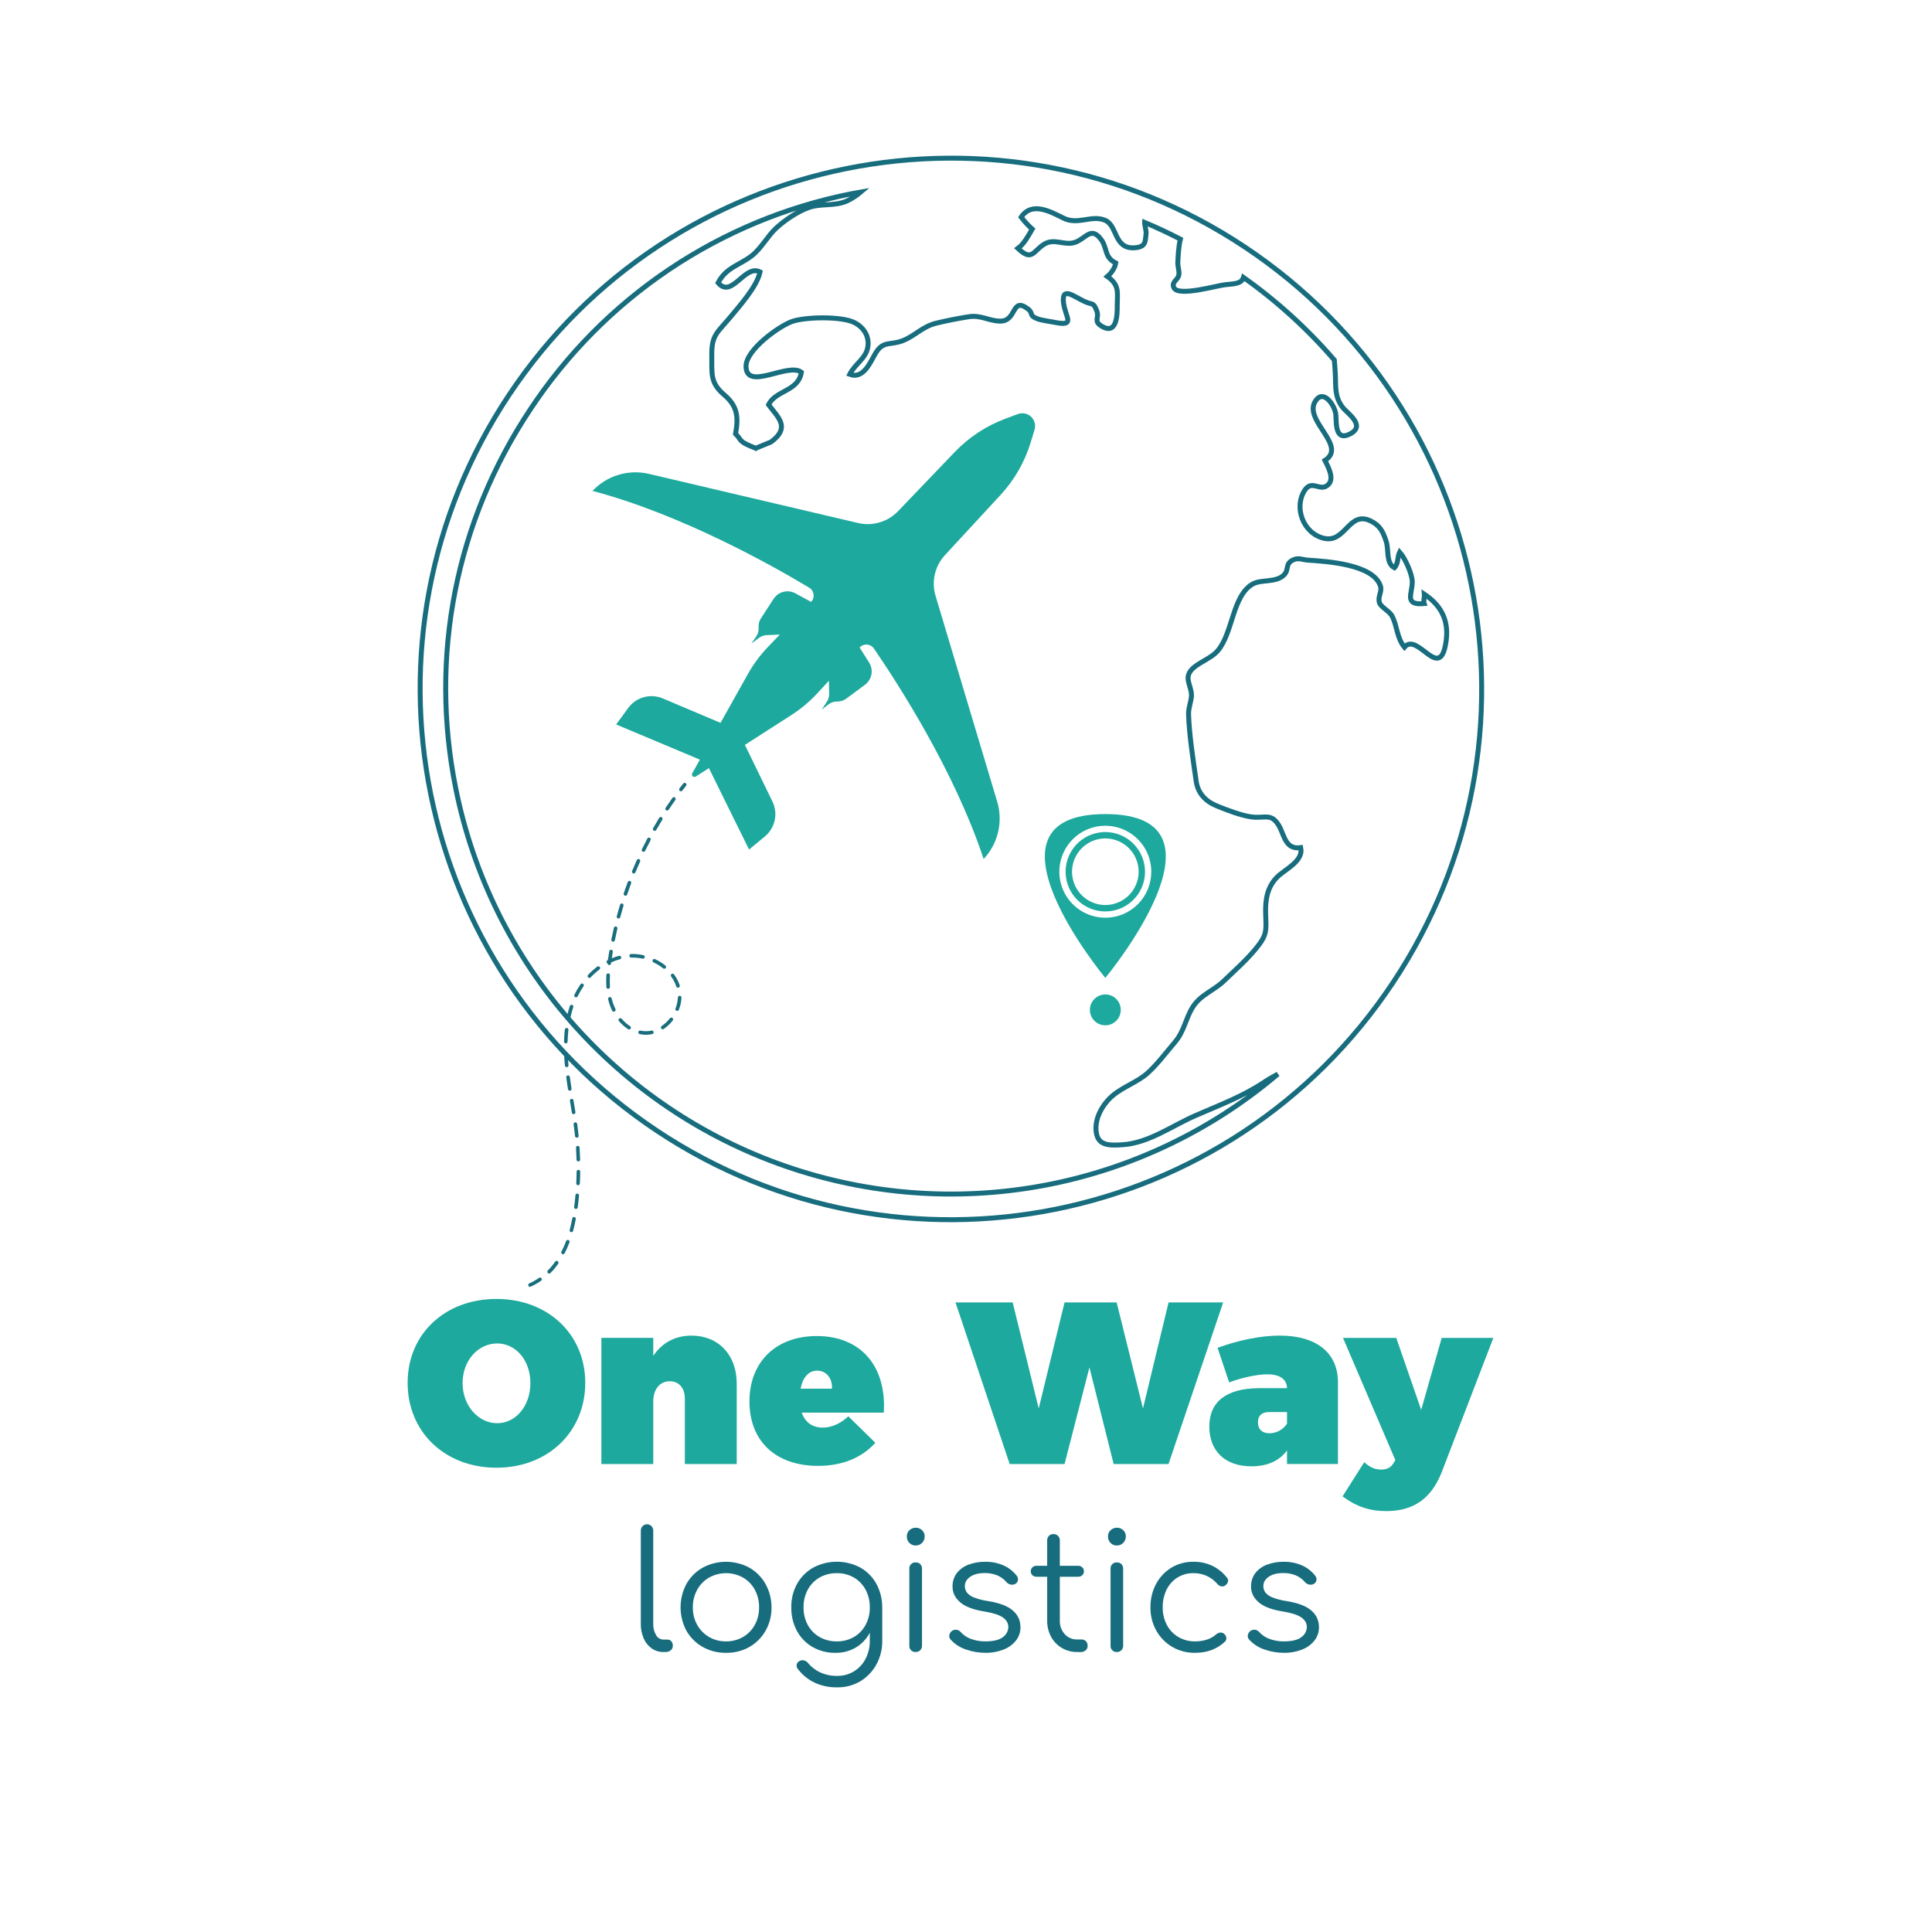 <svg width="195" height="195" viewBox="0 0 195 195" fill="none" xmlns="http://www.w3.org/2000/svg">
<path d="M59.071 139.575C59.071 144.512 55.304 148.139 50.107 148.139C44.911 148.139 41.143 144.531 41.143 139.575C41.143 134.638 44.911 131.105 50.107 131.105C55.304 131.105 59.071 134.666 59.071 139.575ZM46.69 139.598C46.69 141.925 48.319 143.648 50.181 143.648C52.043 143.648 53.533 141.925 53.533 139.598C53.533 137.272 52.043 135.596 50.181 135.596C48.296 135.596 46.69 137.272 46.69 139.598Z" fill="#1DA99D"/>
<path d="M74.359 139.645V147.766H69.123V141.157C69.123 140.087 68.518 139.413 67.61 139.413C66.586 139.413 65.935 140.227 65.935 141.46V147.766H60.698V135.034H65.935V136.853C66.795 135.554 68.121 134.806 69.797 134.806C72.474 134.804 74.359 136.713 74.359 139.645Z" fill="#1DA99D"/>
<path d="M89.204 142.577H80.92C81.269 143.578 82.014 144.09 83.037 144.09C83.922 144.09 84.829 143.7 85.621 142.949L88.35 145.625C87 147.115 85.046 147.953 82.579 147.953C78.227 147.953 75.644 145.393 75.644 141.458C75.644 137.43 78.344 134.849 82.44 134.849C86.878 134.85 89.484 137.877 89.204 142.577ZM82.479 138.342C81.569 138.342 81.013 139.087 80.804 140.161H83.969C84.038 139.11 83.387 138.342 82.479 138.342Z" fill="#1DA99D"/>
<path d="M123.456 131.454L117.941 147.766H112.403L109.959 138.016L107.447 147.766H101.908L96.439 131.454H102.21L104.84 142.158L107.447 131.454H112.705L115.363 142.158L117.946 131.454H123.456Z" fill="#1DA99D"/>
<path d="M135.043 139.527V147.765H129.901V146.392C129.157 147.417 127.953 147.998 126.317 147.998C123.619 147.998 122.059 146.415 122.059 143.995C122.059 141.482 123.758 140.156 126.995 140.109H129.901C129.878 139.226 129.204 138.713 127.923 138.713C126.969 138.713 125.503 138.992 124.061 139.527L122.891 136.036C125.056 135.247 127.29 134.804 129.175 134.804C132.857 134.805 135.043 136.527 135.043 139.527ZM129.901 143.693V142.524H128.083C127.36 142.524 126.965 142.874 126.965 143.548C126.965 144.246 127.384 144.665 128.128 144.665C128.481 144.661 128.827 144.571 129.136 144.402C129.445 144.232 129.708 143.99 129.901 143.695V143.693Z" fill="#1DA99D"/>
<path d="M139.904 152.518C138.23 152.518 136.88 152.053 135.507 151.03L137.695 147.582C138.253 148.094 138.765 148.326 139.393 148.326C139.998 148.326 140.393 148.117 140.649 147.677L140.836 147.374L135.554 135.04H140.928L143.442 142.301L145.513 135.04H150.725L145.489 148.654C144.419 151.304 142.627 152.518 139.904 152.518Z" fill="#1DA99D"/>
<path d="M66.957 166.74C66.535 166.746 66.122 166.619 65.776 166.376C65.419 166.122 65.139 165.773 64.968 165.369C64.767 164.9 64.668 164.394 64.678 163.883V154.474C64.678 154.307 64.745 154.148 64.862 154.03C64.98 153.912 65.14 153.846 65.306 153.846C65.472 153.846 65.632 153.912 65.75 154.03C65.867 154.148 65.933 154.307 65.933 154.474V163.883C65.916 164.288 66.016 164.69 66.222 165.039C66.294 165.172 66.4 165.283 66.529 165.362C66.659 165.44 66.806 165.483 66.957 165.485H67.369C67.443 165.483 67.516 165.498 67.584 165.528C67.651 165.558 67.711 165.603 67.759 165.659C67.863 165.787 67.916 165.948 67.908 166.113C67.911 166.199 67.894 166.285 67.858 166.363C67.822 166.442 67.769 166.511 67.702 166.566C67.549 166.687 67.359 166.748 67.165 166.74H66.957Z" fill="#176D7E"/>
<path d="M73.281 166.822C72.456 166.836 71.641 166.631 70.921 166.228C70.239 165.843 69.674 165.281 69.286 164.6C68.896 163.872 68.691 163.058 68.691 162.231C68.691 161.404 68.896 160.591 69.286 159.862C69.672 159.179 70.237 158.614 70.921 158.228C71.645 157.837 72.455 157.633 73.277 157.633C74.1 157.633 74.91 157.837 75.634 158.228C76.313 158.616 76.875 159.181 77.259 159.862C77.664 160.589 77.875 161.408 77.87 162.24C77.884 163.066 77.676 163.881 77.268 164.6C76.878 165.28 76.314 165.844 75.634 166.234C74.916 166.636 74.104 166.838 73.281 166.822ZM73.281 165.667C73.883 165.676 74.476 165.522 74.997 165.221C75.498 164.93 75.909 164.507 76.186 163.999C76.479 163.457 76.627 162.849 76.616 162.233C76.627 161.614 76.479 161.004 76.186 160.458C75.911 159.946 75.5 159.521 74.997 159.228C74.472 158.936 73.882 158.783 73.281 158.783C72.68 158.783 72.089 158.936 71.564 159.228C71.061 159.522 70.647 159.947 70.367 160.458C70.07 161.002 69.919 161.614 69.93 162.233C69.918 162.85 70.069 163.459 70.367 163.999C70.648 164.507 71.062 164.929 71.564 165.221C72.086 165.522 72.679 165.676 73.281 165.667Z" fill="#176D7E"/>
<path d="M84.323 166.822C83.514 166.837 82.716 166.635 82.012 166.236C81.346 165.85 80.8 165.288 80.435 164.611C80.046 163.879 79.85 163.061 79.866 162.233C79.849 161.396 80.054 160.57 80.461 159.839C80.845 159.157 81.411 158.594 82.095 158.212C82.824 157.828 83.635 157.627 84.46 157.627C85.284 157.627 86.095 157.828 86.824 158.212C87.504 158.594 88.064 159.157 88.443 159.839C88.843 160.573 89.05 161.397 89.044 162.233L88.302 162.623C88.316 163.378 88.14 164.124 87.79 164.794C87.467 165.413 86.978 165.931 86.378 166.289C85.755 166.652 85.044 166.836 84.323 166.822ZM84.488 170.306C83.696 170.323 82.911 170.156 82.194 169.819C81.552 169.51 80.993 169.055 80.559 168.49C80.503 168.435 80.46 168.367 80.432 168.293C80.405 168.219 80.395 168.14 80.402 168.061C80.411 167.984 80.437 167.909 80.478 167.844C80.52 167.778 80.576 167.722 80.641 167.68C80.71 167.632 80.788 167.598 80.871 167.581C80.953 167.564 81.038 167.565 81.121 167.582C81.285 167.608 81.433 167.697 81.532 167.83C81.867 168.236 82.287 168.563 82.763 168.787C83.309 169.038 83.904 169.162 84.505 169.15C85.091 169.158 85.668 169.004 86.172 168.704C86.672 168.401 87.081 167.967 87.353 167.449C87.655 166.863 87.806 166.211 87.79 165.551V163.041L88.269 162.084L89.048 162.233V165.601C89.061 166.439 88.857 167.267 88.454 168.003C88.074 168.698 87.516 169.281 86.837 169.692C86.126 170.111 85.313 170.323 84.488 170.306ZM84.456 165.667C85.06 165.679 85.656 165.527 86.181 165.229C86.678 164.941 87.086 164.521 87.36 164.016C87.655 163.468 87.803 162.854 87.79 162.233C87.802 161.609 87.654 160.992 87.36 160.442C87.088 159.933 86.679 159.511 86.181 159.22C85.656 158.922 85.06 158.771 84.456 158.783C83.849 158.772 83.25 158.923 82.721 159.22C82.219 159.509 81.807 159.932 81.532 160.442C81.24 160.993 81.092 161.609 81.104 162.233C81.092 162.854 81.239 163.468 81.532 164.016C81.809 164.522 82.22 164.942 82.721 165.229C83.25 165.527 83.849 165.678 84.456 165.667Z" fill="#176D7E"/>
<path d="M92.415 155.992C92.298 155.994 92.182 155.972 92.074 155.928C91.966 155.883 91.869 155.816 91.787 155.732C91.702 155.648 91.635 155.546 91.59 155.435C91.545 155.323 91.524 155.203 91.528 155.083C91.522 154.961 91.544 154.84 91.591 154.727C91.638 154.615 91.71 154.515 91.8 154.433C91.975 154.277 92.202 154.192 92.436 154.194C92.665 154.194 92.886 154.279 93.055 154.433C93.146 154.515 93.218 154.615 93.265 154.727C93.312 154.84 93.334 154.961 93.328 155.083C93.329 155.203 93.306 155.321 93.261 155.432C93.215 155.543 93.148 155.643 93.064 155.728C92.979 155.812 92.879 155.879 92.768 155.925C92.657 155.97 92.538 155.993 92.419 155.992H92.415ZM92.431 166.74C92.343 166.748 92.255 166.736 92.173 166.706C92.091 166.676 92.016 166.629 91.954 166.567C91.892 166.505 91.844 166.43 91.815 166.348C91.785 166.266 91.773 166.178 91.781 166.09V158.348C91.773 158.26 91.784 158.172 91.814 158.09C91.843 158.007 91.891 157.932 91.953 157.87C92.015 157.808 92.09 157.76 92.173 157.731C92.255 157.701 92.343 157.69 92.431 157.698C92.514 157.694 92.597 157.708 92.676 157.738C92.754 157.767 92.825 157.813 92.885 157.871C92.944 157.933 92.99 158.007 93.02 158.088C93.05 158.169 93.063 158.255 93.058 158.341V166.084C93.063 166.17 93.05 166.256 93.02 166.337C92.991 166.418 92.945 166.492 92.885 166.554C92.826 166.615 92.755 166.662 92.677 166.694C92.599 166.726 92.515 166.742 92.431 166.74Z" fill="#176D7E"/>
<path d="M99.445 166.822C98.788 166.821 98.135 166.709 97.514 166.492C96.92 166.301 96.386 165.96 95.963 165.502C95.905 165.444 95.861 165.374 95.835 165.297C95.809 165.219 95.802 165.137 95.813 165.056C95.838 164.887 95.927 164.733 96.061 164.626C96.193 164.525 96.358 164.478 96.523 164.493C96.688 164.509 96.842 164.586 96.953 164.71C97.236 165.031 97.597 165.275 98.001 165.419C98.463 165.589 98.953 165.673 99.445 165.667C100.26 165.667 100.849 165.527 101.212 165.246C101.378 165.132 101.515 164.981 101.613 164.804C101.71 164.628 101.765 164.431 101.774 164.23C101.774 163.833 101.586 163.506 101.212 163.248C100.838 162.99 100.222 162.791 99.362 162.652C98.251 162.478 97.437 162.171 96.92 161.728C96.403 161.285 96.143 160.762 96.141 160.159C96.123 159.653 96.281 159.157 96.587 158.756C96.898 158.371 97.31 158.079 97.776 157.914C98.299 157.722 98.853 157.627 99.41 157.633C100.066 157.617 100.717 157.747 101.316 158.012C101.825 158.245 102.271 158.596 102.615 159.036C102.666 159.098 102.704 159.169 102.727 159.245C102.749 159.322 102.755 159.403 102.745 159.482C102.733 159.561 102.703 159.636 102.658 159.702C102.614 159.767 102.554 159.822 102.485 159.862C102.348 159.94 102.187 159.966 102.032 159.936C101.863 159.91 101.708 159.825 101.594 159.697C101.336 159.39 101.007 159.15 100.637 158.996C100.237 158.84 99.811 158.764 99.382 158.772C98.776 158.772 98.291 158.896 97.929 159.144C97.566 159.392 97.385 159.703 97.385 160.077C97.379 160.313 97.451 160.545 97.59 160.737C97.779 160.962 98.025 161.132 98.301 161.232C98.755 161.407 99.229 161.53 99.712 161.595C100.538 161.728 101.19 161.923 101.668 162.181C102.086 162.385 102.44 162.7 102.692 163.091C102.895 163.433 103 163.824 102.997 164.222C103.006 164.715 102.846 165.195 102.544 165.584C102.213 165.993 101.78 166.306 101.289 166.493C100.702 166.723 100.076 166.835 99.445 166.822Z" fill="#176D7E"/>
<path d="M104.614 159.144C104.538 159.146 104.463 159.134 104.392 159.107C104.321 159.08 104.257 159.04 104.202 158.988C104.148 158.938 104.106 158.878 104.077 158.811C104.048 158.744 104.034 158.671 104.035 158.598C104.033 158.523 104.046 158.448 104.075 158.378C104.104 158.309 104.147 158.246 104.202 158.194C104.257 158.142 104.321 158.101 104.392 158.074C104.463 158.047 104.538 158.035 104.614 158.037H108.824C108.9 158.035 108.975 158.047 109.046 158.074C109.116 158.101 109.181 158.142 109.236 158.194C109.291 158.246 109.334 158.309 109.362 158.378C109.391 158.448 109.405 158.523 109.402 158.598C109.403 158.671 109.389 158.744 109.361 158.811C109.332 158.878 109.289 158.938 109.236 158.988C109.181 159.04 109.116 159.08 109.046 159.107C108.975 159.134 108.9 159.146 108.824 159.144H104.614ZM108.724 166.739C108.184 166.749 107.653 166.61 107.187 166.338C106.721 166.066 106.339 165.67 106.083 165.195C105.815 164.69 105.681 164.124 105.693 163.552V155.48C105.688 155.309 105.751 155.143 105.867 155.018C105.926 154.957 105.997 154.91 106.075 154.879C106.153 154.848 106.237 154.834 106.321 154.837C106.407 154.833 106.493 154.847 106.574 154.878C106.655 154.909 106.728 154.957 106.789 155.018C106.851 155.079 106.898 155.152 106.929 155.233C106.961 155.314 106.974 155.4 106.97 155.487V163.56C106.95 164.066 107.127 164.56 107.465 164.938C107.626 165.114 107.822 165.253 108.042 165.345C108.261 165.438 108.498 165.482 108.736 165.474H109.183C109.263 165.472 109.343 165.487 109.417 165.518C109.491 165.55 109.557 165.597 109.611 165.656C109.724 165.784 109.783 165.949 109.776 166.119C109.779 166.205 109.763 166.29 109.729 166.368C109.694 166.447 109.643 166.516 109.578 166.572C109.44 166.69 109.264 166.752 109.083 166.746L108.724 166.739Z" fill="#176D7E"/>
<path d="M112.719 155.992C112.602 155.994 112.486 155.972 112.378 155.928C112.27 155.883 112.173 155.816 112.092 155.732C112.006 155.648 111.939 155.546 111.894 155.435C111.849 155.323 111.828 155.203 111.832 155.083C111.826 154.961 111.848 154.84 111.895 154.727C111.942 154.615 112.014 154.515 112.105 154.433C112.279 154.277 112.506 154.192 112.74 154.194C112.969 154.194 113.19 154.279 113.36 154.433C113.45 154.515 113.522 154.615 113.569 154.727C113.616 154.84 113.638 154.961 113.632 155.083C113.633 155.203 113.61 155.321 113.565 155.432C113.52 155.543 113.453 155.643 113.368 155.728C113.283 155.812 113.183 155.879 113.072 155.925C112.961 155.97 112.843 155.993 112.723 155.992H112.719ZM112.735 166.74C112.648 166.747 112.561 166.735 112.479 166.704C112.398 166.674 112.324 166.626 112.263 166.564C112.201 166.502 112.154 166.428 112.125 166.346C112.095 166.264 112.084 166.177 112.092 166.09V158.348C112.084 158.261 112.095 158.173 112.124 158.091C112.153 158.009 112.2 157.935 112.262 157.873C112.323 157.811 112.397 157.763 112.479 157.733C112.561 157.703 112.648 157.691 112.735 157.698C112.818 157.694 112.902 157.708 112.98 157.738C113.058 157.767 113.129 157.813 113.189 157.871C113.249 157.933 113.294 158.007 113.324 158.088C113.354 158.169 113.367 158.255 113.362 158.341V166.084C113.367 166.17 113.354 166.256 113.324 166.337C113.295 166.418 113.249 166.492 113.189 166.554C113.13 166.615 113.06 166.662 112.981 166.694C112.903 166.726 112.819 166.742 112.735 166.74Z" fill="#176D7E"/>
<path d="M120.625 166.822C119.812 166.836 119.01 166.628 118.306 166.22C117.636 165.824 117.083 165.257 116.704 164.577C116.308 163.862 116.106 163.056 116.118 162.238C116.104 161.416 116.297 160.604 116.68 159.876C117.038 159.202 117.57 158.635 118.22 158.234C118.897 157.825 119.675 157.616 120.465 157.632C121.106 157.623 121.74 157.756 122.323 158.021C122.905 158.298 123.417 158.705 123.817 159.21C123.872 159.264 123.913 159.33 123.936 159.404C123.959 159.477 123.963 159.556 123.947 159.631C123.906 159.791 123.806 159.931 123.666 160.021C123.609 160.064 123.543 160.094 123.473 160.11C123.404 160.125 123.331 160.126 123.261 160.112C123.106 160.081 122.968 159.996 122.871 159.871C122.576 159.522 122.206 159.243 121.789 159.054C121.372 158.866 120.918 158.773 120.46 158.783C119.887 158.771 119.322 158.925 118.835 159.228C118.365 159.526 117.988 159.949 117.745 160.449C117.477 161.005 117.344 161.616 117.355 162.233C117.344 162.847 117.486 163.454 117.768 163.999C118.033 164.506 118.433 164.929 118.925 165.221C119.439 165.523 120.027 165.677 120.624 165.667C121.024 165.671 121.423 165.612 121.805 165.493C122.155 165.382 122.478 165.199 122.754 164.956C122.869 164.854 123.013 164.791 123.166 164.776C123.308 164.766 123.448 164.813 123.556 164.905C123.679 165.01 123.759 165.158 123.779 165.319C123.787 165.391 123.777 165.465 123.749 165.533C123.722 165.601 123.678 165.661 123.622 165.708C122.825 166.451 121.826 166.823 120.625 166.822Z" fill="#176D7E"/>
<path d="M129.576 166.822C128.918 166.821 128.265 166.709 127.644 166.492C127.05 166.301 126.515 165.96 126.092 165.502C126.034 165.444 125.991 165.374 125.966 165.296C125.94 165.219 125.932 165.137 125.943 165.056C125.968 164.887 126.057 164.733 126.192 164.626C126.323 164.525 126.488 164.478 126.653 164.493C126.819 164.509 126.972 164.586 127.083 164.71C127.366 165.031 127.727 165.275 128.131 165.419C128.594 165.589 129.083 165.673 129.576 165.667C130.39 165.667 130.978 165.527 131.341 165.246C131.507 165.132 131.644 164.981 131.742 164.804C131.839 164.628 131.894 164.431 131.903 164.23C131.903 163.833 131.715 163.506 131.341 163.248C130.967 162.99 130.351 162.791 129.493 162.652C128.381 162.478 127.566 162.171 127.049 161.728C126.532 161.285 126.272 160.762 126.27 160.159C126.252 159.654 126.409 159.158 126.715 158.756C127.027 158.371 127.438 158.08 127.904 157.914C128.427 157.722 128.981 157.627 129.538 157.633C130.194 157.617 130.845 157.746 131.445 158.012C131.954 158.245 132.399 158.596 132.744 159.036C132.795 159.098 132.833 159.169 132.856 159.246C132.878 159.322 132.884 159.403 132.874 159.482C132.862 159.561 132.832 159.635 132.787 159.701C132.742 159.767 132.683 159.822 132.614 159.862C132.477 159.94 132.316 159.966 132.161 159.937C131.992 159.91 131.837 159.825 131.723 159.697C131.465 159.39 131.136 159.15 130.766 158.996C130.366 158.84 129.94 158.764 129.511 158.772C128.905 158.772 128.42 158.896 128.058 159.144C127.696 159.392 127.515 159.703 127.513 160.077C127.508 160.313 127.58 160.545 127.719 160.737C127.908 160.962 128.154 161.132 128.43 161.232C128.885 161.407 129.358 161.53 129.841 161.596C130.665 161.728 131.318 161.923 131.797 162.181C132.215 162.385 132.569 162.7 132.821 163.091C133.023 163.434 133.128 163.825 133.126 164.222C133.134 164.715 132.974 165.195 132.672 165.584C132.342 165.993 131.909 166.306 131.418 166.493C130.832 166.723 130.206 166.835 129.576 166.822Z" fill="#176D7E"/>
<path d="M111.562 82.166C97.83 82.166 111.562 98.702 111.562 98.702C111.562 98.702 125.292 82.166 111.562 82.166ZM111.562 92.626C110.644 92.626 109.746 92.354 108.983 91.844C108.22 91.334 107.625 90.61 107.273 89.762C106.922 88.914 106.83 87.981 107.009 87.081C107.188 86.18 107.63 85.353 108.278 84.704C108.927 84.055 109.754 83.613 110.654 83.434C111.555 83.255 112.488 83.346 113.336 83.698C114.184 84.049 114.909 84.644 115.419 85.407C115.929 86.17 116.201 87.067 116.201 87.985C116.201 88.595 116.082 89.198 115.849 89.762C115.616 90.325 115.274 90.837 114.843 91.268C114.412 91.699 113.901 92.041 113.338 92.275C112.775 92.508 112.171 92.628 111.562 92.628V92.626Z" fill="#1DA99D"/>
<path d="M111.563 83.98C110.77 83.98 109.995 84.214 109.336 84.654C108.677 85.095 108.163 85.72 107.86 86.453C107.557 87.185 107.477 87.99 107.632 88.768C107.786 89.545 108.168 90.259 108.728 90.819C109.289 91.38 110.003 91.761 110.78 91.916C111.557 92.07 112.363 91.991 113.095 91.688C113.827 91.384 114.453 90.871 114.893 90.212C115.333 89.552 115.568 88.778 115.568 87.985C115.568 86.923 115.146 85.904 114.395 85.153C113.644 84.402 112.625 83.98 111.563 83.98ZM111.563 91.346C110.898 91.346 110.248 91.148 109.696 90.779C109.143 90.409 108.713 89.885 108.458 89.27C108.204 88.656 108.138 87.981 108.268 87.329C108.398 86.677 108.718 86.078 109.188 85.608C109.658 85.138 110.257 84.818 110.909 84.689C111.561 84.559 112.236 84.626 112.85 84.88C113.464 85.135 113.989 85.565 114.358 86.118C114.728 86.671 114.925 87.32 114.925 87.985C114.924 88.877 114.57 89.731 113.939 90.362C113.309 90.992 112.454 91.346 111.563 91.346Z" fill="#1DA99D"/>
<path d="M113.121 101.93C113.121 102.239 113.029 102.54 112.858 102.796C112.687 103.053 112.443 103.252 112.158 103.37C111.874 103.488 111.56 103.519 111.258 103.459C110.955 103.399 110.678 103.251 110.46 103.033C110.242 102.815 110.093 102.537 110.033 102.234C109.973 101.932 110.004 101.618 110.122 101.334C110.24 101.049 110.439 100.805 110.696 100.634C110.952 100.463 111.254 100.371 111.562 100.371C111.975 100.371 112.372 100.535 112.664 100.828C112.957 101.12 113.121 101.517 113.121 101.93Z" fill="#1DA99D"/>
<path d="M99.278 86.7C99.994 85.94 100.498 85.004 100.738 83.988C100.978 82.971 100.947 81.909 100.648 80.909L94.426 60.138C94.213 59.429 94.189 58.677 94.356 57.957C94.523 57.236 94.875 56.571 95.377 56.028L100.988 49.953C102.387 48.44 103.425 46.63 104.027 44.659L104.416 43.379C104.487 43.148 104.492 42.903 104.431 42.669C104.369 42.436 104.243 42.224 104.067 42.059C103.891 41.894 103.672 41.782 103.435 41.735C103.198 41.688 102.953 41.709 102.727 41.794L101.474 42.261C99.543 42.981 97.8 44.127 96.373 45.614L90.649 51.59C90.137 52.124 89.495 52.515 88.785 52.725C88.076 52.935 87.324 52.957 86.604 52.788L65.501 47.831C64.484 47.592 63.422 47.625 62.422 47.926C61.422 48.227 60.518 48.787 59.803 49.547C68.784 51.92 77.94 57.072 81.675 59.316C81.794 59.387 81.896 59.485 81.972 59.602C82.048 59.718 82.097 59.85 82.115 59.988C82.133 60.126 82.121 60.266 82.077 60.398C82.034 60.53 81.961 60.651 81.865 60.751L80.287 59.89C79.917 59.687 79.484 59.631 79.074 59.734C78.665 59.837 78.309 60.09 78.079 60.445L76.797 62.421C76.623 62.688 76.543 63.005 76.569 63.322C76.597 63.653 76.508 63.983 76.32 64.256L75.841 64.953L76.6 64.385C76.837 64.208 77.122 64.109 77.416 64.1L77.914 64.085L78.712 64.046L77.498 65.311C76.719 66.125 76.046 67.033 75.495 68.016L72.725 72.96L66.893 70.492C66.287 70.237 65.611 70.194 64.977 70.37C64.342 70.547 63.786 70.933 63.399 71.465L62.192 73.123L70.643 76.671L69.872 78.048C69.845 78.096 69.834 78.153 69.842 78.208C69.85 78.263 69.877 78.313 69.917 78.352C69.958 78.39 70.01 78.413 70.065 78.418C70.121 78.423 70.176 78.41 70.223 78.379L71.551 77.526L75.603 85.743L77.197 84.427C77.702 84.01 78.052 83.435 78.191 82.795C78.33 82.155 78.25 81.487 77.963 80.898L75.183 75.182L79.898 72.156C80.845 71.547 81.712 70.82 82.477 69.993L83.666 68.704L83.676 69.504L83.691 70.001C83.701 70.296 83.618 70.586 83.456 70.832L82.936 71.626L83.603 71.107C83.864 70.902 84.188 70.795 84.52 70.803C84.838 70.809 85.15 70.71 85.406 70.521L87.303 69.114C87.642 68.862 87.874 68.492 87.952 68.077C88.03 67.662 87.948 67.233 87.722 66.875L86.762 65.354C86.856 65.251 86.972 65.171 87.102 65.12C87.231 65.069 87.37 65.047 87.509 65.057C87.648 65.067 87.782 65.108 87.903 65.177C88.024 65.246 88.127 65.342 88.206 65.457C90.669 69.053 96.367 77.879 99.278 86.7Z" fill="#1DA99D"/>
<path d="M68.626 101.601C68.595 101.708 68.559 101.816 68.518 101.92C68.501 101.964 68.466 102 68.422 102.02C68.378 102.039 68.328 102.04 68.283 102.022C68.261 102.014 68.241 102.001 68.224 101.984C68.206 101.968 68.192 101.948 68.183 101.926C68.173 101.904 68.168 101.881 68.168 101.857C68.168 101.833 68.172 101.809 68.181 101.787C68.32 101.433 68.4 101.059 68.42 100.679C68.421 100.655 68.426 100.632 68.436 100.611C68.446 100.589 68.461 100.57 68.478 100.554C68.496 100.538 68.516 100.525 68.538 100.517C68.561 100.509 68.584 100.505 68.608 100.506C68.632 100.507 68.655 100.513 68.677 100.523C68.698 100.533 68.717 100.547 68.734 100.565C68.749 100.582 68.762 100.603 68.77 100.625C68.778 100.647 68.782 100.671 68.781 100.695C68.767 101.002 68.715 101.307 68.626 101.601ZM67.929 102.942C67.922 102.964 67.912 102.985 67.897 103.003C67.641 103.334 67.334 103.622 66.988 103.857C66.968 103.87 66.946 103.879 66.923 103.884C66.9 103.889 66.876 103.889 66.852 103.884C66.829 103.879 66.807 103.87 66.787 103.857C66.767 103.844 66.751 103.827 66.737 103.807C66.724 103.788 66.715 103.766 66.71 103.742C66.706 103.719 66.706 103.695 66.71 103.672C66.715 103.648 66.724 103.626 66.737 103.607C66.75 103.587 66.767 103.57 66.787 103.557C67.103 103.342 67.383 103.079 67.618 102.777C67.633 102.758 67.652 102.742 67.673 102.73C67.694 102.718 67.718 102.71 67.742 102.708C67.766 102.705 67.79 102.707 67.814 102.714C67.837 102.721 67.859 102.732 67.878 102.747C67.905 102.771 67.924 102.802 67.933 102.837C67.942 102.872 67.941 102.908 67.929 102.942ZM68.606 99.564C68.597 99.592 68.582 99.618 68.561 99.638C68.541 99.659 68.516 99.675 68.489 99.684C68.466 99.692 68.442 99.695 68.418 99.693C68.395 99.692 68.371 99.685 68.35 99.675C68.329 99.664 68.31 99.649 68.294 99.631C68.279 99.613 68.267 99.592 68.26 99.57C68.14 99.208 67.965 98.867 67.74 98.559C67.726 98.54 67.716 98.518 67.711 98.495C67.705 98.472 67.704 98.448 67.708 98.424C67.711 98.401 67.72 98.378 67.732 98.358C67.744 98.338 67.761 98.32 67.78 98.306C67.799 98.292 67.821 98.282 67.844 98.276C67.867 98.271 67.891 98.27 67.914 98.274C67.938 98.277 67.96 98.286 67.981 98.298C68.001 98.31 68.019 98.327 68.032 98.346C68.281 98.684 68.475 99.058 68.608 99.455C68.616 99.489 68.615 99.525 68.606 99.558V99.564ZM65.963 104.241C65.955 104.273 65.939 104.301 65.916 104.324C65.893 104.347 65.865 104.363 65.833 104.371C65.47 104.452 65.096 104.463 64.729 104.405C64.674 104.396 64.621 104.387 64.568 104.375C64.544 104.37 64.522 104.361 64.503 104.347C64.483 104.334 64.466 104.317 64.453 104.297C64.44 104.277 64.431 104.255 64.427 104.231C64.422 104.208 64.423 104.184 64.427 104.161C64.432 104.137 64.442 104.115 64.455 104.096C64.469 104.076 64.486 104.059 64.506 104.046C64.525 104.033 64.548 104.024 64.571 104.02C64.594 104.015 64.618 104.016 64.642 104.02L64.786 104.048C65.108 104.099 65.437 104.088 65.755 104.018C65.778 104.013 65.802 104.012 65.826 104.016C65.849 104.02 65.871 104.029 65.892 104.042C65.912 104.055 65.929 104.071 65.942 104.091C65.956 104.11 65.966 104.132 65.971 104.156C65.975 104.182 65.972 104.209 65.963 104.235V104.241ZM67.223 97.644C67.216 97.666 67.206 97.687 67.192 97.705C67.177 97.725 67.158 97.741 67.137 97.753C67.116 97.764 67.092 97.772 67.068 97.775C67.044 97.777 67.019 97.775 66.996 97.768C66.973 97.761 66.951 97.749 66.932 97.734C66.629 97.494 66.299 97.291 65.949 97.13C65.909 97.107 65.879 97.071 65.865 97.027C65.851 96.983 65.854 96.936 65.873 96.894C65.893 96.853 65.927 96.82 65.969 96.803C66.012 96.786 66.059 96.785 66.102 96.801C66.478 96.975 66.832 97.194 67.157 97.451C67.185 97.472 67.206 97.501 67.218 97.534C67.23 97.568 67.232 97.603 67.223 97.638V97.644ZM57.847 124.234C57.834 124.28 57.803 124.319 57.761 124.342C57.719 124.366 57.67 124.371 57.624 124.358C57.578 124.345 57.539 124.314 57.515 124.272C57.492 124.231 57.486 124.181 57.499 124.135C57.598 123.771 57.688 123.383 57.759 122.98C57.768 122.933 57.796 122.892 57.836 122.865C57.875 122.838 57.924 122.827 57.971 122.836C57.994 122.84 58.017 122.849 58.036 122.862C58.056 122.875 58.074 122.892 58.087 122.912C58.1 122.931 58.11 122.953 58.114 122.977C58.119 123 58.12 123.024 58.115 123.048C58.036 123.459 57.945 123.857 57.843 124.23L57.847 124.234ZM57.48 125.376V125.387C57.336 125.768 57.171 126.141 56.985 126.503C56.961 126.543 56.923 126.572 56.878 126.585C56.834 126.598 56.786 126.593 56.745 126.572C56.703 126.55 56.672 126.514 56.657 126.47C56.641 126.426 56.644 126.378 56.663 126.336C56.843 125.987 57.002 125.628 57.141 125.26C57.158 125.215 57.192 125.179 57.236 125.159C57.28 125.139 57.33 125.138 57.374 125.155C57.417 125.171 57.451 125.203 57.471 125.244C57.49 125.285 57.493 125.332 57.48 125.376ZM58.306 121.881C58.301 121.904 58.291 121.926 58.278 121.946C58.265 121.965 58.247 121.982 58.227 121.995C58.208 122.008 58.185 122.017 58.162 122.021C58.139 122.025 58.115 122.025 58.092 122.02C58.068 122.015 58.046 122.005 58.027 121.992C58.007 121.979 57.991 121.961 57.978 121.942C57.965 121.922 57.956 121.899 57.952 121.876C57.947 121.853 57.948 121.829 57.953 121.806C57.98 121.602 58.005 121.39 58.028 121.174C58.046 120.992 58.064 120.807 58.081 120.621C58.089 120.576 58.113 120.535 58.15 120.507C58.186 120.479 58.231 120.466 58.277 120.47C58.322 120.474 58.365 120.495 58.395 120.529C58.426 120.563 58.443 120.607 58.442 120.653C58.425 120.84 58.407 121.029 58.388 121.213C58.364 121.43 58.338 121.646 58.311 121.854C58.31 121.863 58.308 121.872 58.306 121.881ZM63.673 103.779C63.667 103.795 63.66 103.811 63.652 103.826C63.626 103.866 63.584 103.894 63.538 103.904C63.491 103.914 63.442 103.906 63.401 103.88C63.05 103.652 62.735 103.373 62.464 103.054C62.437 103.017 62.424 102.97 62.429 102.924C62.434 102.878 62.457 102.836 62.492 102.806C62.527 102.776 62.573 102.76 62.619 102.763C62.665 102.765 62.709 102.785 62.741 102.819C62.987 103.112 63.276 103.367 63.597 103.575C63.63 103.596 63.655 103.628 63.669 103.664C63.682 103.701 63.684 103.741 63.673 103.779ZM56.371 127.496C56.365 127.515 56.356 127.532 56.346 127.549C56.226 127.715 56.101 127.879 55.971 128.035C55.842 128.191 55.703 128.344 55.556 128.49C55.539 128.507 55.519 128.521 55.496 128.531C55.474 128.54 55.45 128.545 55.426 128.545C55.401 128.545 55.377 128.54 55.355 128.531C55.333 128.521 55.313 128.507 55.296 128.49C55.279 128.473 55.265 128.452 55.255 128.43C55.246 128.408 55.241 128.384 55.241 128.36C55.241 128.335 55.246 128.312 55.255 128.289C55.265 128.267 55.279 128.247 55.296 128.23C55.433 128.093 55.563 127.949 55.686 127.8C55.809 127.652 55.928 127.494 56.041 127.335C56.067 127.3 56.103 127.275 56.145 127.265C56.186 127.254 56.23 127.259 56.269 127.278C56.307 127.296 56.338 127.328 56.355 127.367C56.373 127.407 56.376 127.451 56.364 127.492L56.371 127.496ZM58.518 119.492C58.506 119.535 58.479 119.573 58.441 119.597C58.403 119.622 58.358 119.631 58.313 119.624C58.269 119.616 58.229 119.592 58.201 119.557C58.173 119.522 58.16 119.477 58.163 119.432C58.182 119.042 58.196 118.636 58.199 118.239C58.203 118.194 58.224 118.152 58.258 118.121C58.291 118.09 58.335 118.073 58.381 118.073C58.426 118.073 58.47 118.09 58.504 118.121C58.537 118.152 58.558 118.194 58.562 118.239C58.562 118.64 58.545 119.045 58.526 119.445C58.525 119.461 58.522 119.477 58.518 119.492ZM65.069 96.627C65.057 96.672 65.029 96.71 64.989 96.734C64.95 96.758 64.903 96.766 64.857 96.757C64.48 96.677 64.095 96.641 63.709 96.65C63.661 96.651 63.614 96.633 63.58 96.6C63.545 96.567 63.525 96.522 63.523 96.474C63.522 96.45 63.526 96.426 63.535 96.404C63.543 96.382 63.556 96.361 63.572 96.344C63.588 96.327 63.608 96.313 63.63 96.303C63.651 96.294 63.675 96.288 63.699 96.288C64.113 96.278 64.527 96.316 64.933 96.404C64.956 96.408 64.978 96.418 64.998 96.431C65.017 96.445 65.034 96.462 65.047 96.482C65.06 96.502 65.069 96.524 65.073 96.547C65.077 96.571 65.077 96.595 65.072 96.618C65.072 96.622 65.071 96.627 65.069 96.631V96.627ZM58.546 117.094C58.535 117.136 58.508 117.172 58.472 117.196C58.436 117.22 58.392 117.23 58.349 117.225C58.305 117.219 58.266 117.198 58.237 117.165C58.208 117.132 58.192 117.09 58.192 117.047C58.181 116.651 58.163 116.249 58.137 115.856C58.134 115.831 58.136 115.806 58.143 115.782C58.15 115.758 58.162 115.736 58.178 115.717C58.194 115.698 58.213 115.683 58.236 115.672C58.258 115.66 58.282 115.654 58.306 115.652C58.331 115.651 58.356 115.654 58.379 115.663C58.403 115.671 58.424 115.684 58.442 115.701C58.46 115.718 58.475 115.739 58.484 115.761C58.494 115.784 58.499 115.809 58.499 115.833C58.524 116.231 58.542 116.636 58.553 117.038C58.554 117.057 58.552 117.076 58.546 117.094ZM54.68 129.176C54.668 129.215 54.642 129.249 54.609 129.273C54.27 129.506 53.911 129.708 53.537 129.877C53.496 129.886 53.452 129.881 53.415 129.862C53.377 129.843 53.347 129.811 53.33 129.772C53.313 129.734 53.31 129.69 53.322 129.65C53.334 129.609 53.359 129.574 53.394 129.55C53.749 129.39 54.088 129.199 54.408 128.978C54.428 128.965 54.45 128.955 54.474 128.95C54.497 128.945 54.521 128.945 54.544 128.949C54.568 128.953 54.59 128.962 54.61 128.975C54.63 128.988 54.647 129.005 54.66 129.025C54.675 129.048 54.684 129.073 54.688 129.1C54.691 129.127 54.688 129.154 54.68 129.179V129.176ZM58.393 114.701C58.381 114.741 58.355 114.775 58.32 114.798C58.286 114.822 58.244 114.832 58.202 114.829C58.161 114.825 58.122 114.807 58.092 114.778C58.062 114.748 58.043 114.71 58.038 114.668C58.024 114.521 58.007 114.375 57.99 114.228C57.963 113.989 57.932 113.746 57.895 113.483C57.889 113.436 57.901 113.388 57.93 113.349C57.959 113.311 58.002 113.286 58.05 113.279C58.097 113.273 58.146 113.285 58.184 113.314C58.222 113.343 58.247 113.386 58.254 113.434C58.29 113.694 58.322 113.944 58.35 114.186C58.367 114.334 58.384 114.482 58.398 114.63C58.401 114.654 58.399 114.678 58.393 114.701ZM62.121 101.982C62.111 102.017 62.09 102.047 62.062 102.07C62.033 102.093 61.999 102.107 61.962 102.109C61.926 102.112 61.89 102.104 61.858 102.087C61.827 102.069 61.801 102.042 61.785 102.009C61.677 101.789 61.585 101.562 61.51 101.329C61.459 101.171 61.413 101.008 61.38 100.841C61.373 100.796 61.383 100.75 61.409 100.712C61.435 100.674 61.474 100.647 61.518 100.637C61.563 100.626 61.61 100.633 61.65 100.656C61.69 100.679 61.719 100.716 61.733 100.76C61.769 100.915 61.812 101.07 61.863 101.218C61.934 101.435 62.021 101.646 62.123 101.851C62.138 101.893 62.138 101.94 62.121 101.982ZM68.187 80.695C68.181 80.713 68.173 80.731 68.161 80.748C67.931 81.07 67.704 81.397 67.486 81.731C67.459 81.771 67.418 81.799 67.371 81.808C67.324 81.818 67.275 81.808 67.235 81.782C67.195 81.755 67.167 81.714 67.158 81.667C67.148 81.62 67.158 81.571 67.184 81.531C67.405 81.197 67.634 80.863 67.866 80.537C67.891 80.501 67.927 80.476 67.969 80.465C68.011 80.454 68.056 80.458 68.095 80.477C68.133 80.496 68.164 80.529 68.181 80.569C68.198 80.609 68.2 80.653 68.187 80.695ZM58.071 112.324C58.059 112.364 58.035 112.399 58.001 112.422C57.967 112.446 57.926 112.457 57.885 112.455C57.844 112.452 57.805 112.435 57.775 112.407C57.745 112.379 57.725 112.342 57.719 112.301C57.661 111.939 57.6 111.576 57.541 111.214L57.525 111.119C57.521 111.095 57.522 111.071 57.527 111.048C57.532 111.025 57.542 111.003 57.556 110.983C57.569 110.964 57.587 110.947 57.607 110.935C57.627 110.922 57.65 110.914 57.673 110.91C57.721 110.902 57.769 110.914 57.808 110.942C57.848 110.97 57.874 111.012 57.882 111.059L57.898 111.154C57.958 111.518 58.019 111.88 58.076 112.244C58.081 112.271 58.079 112.298 58.071 112.324ZM66.863 82.698C66.859 82.713 66.853 82.728 66.844 82.742C66.636 83.078 66.431 83.424 66.233 83.767C66.21 83.809 66.17 83.839 66.124 83.852C66.078 83.865 66.028 83.858 65.986 83.835C65.945 83.811 65.914 83.771 65.901 83.725C65.889 83.679 65.895 83.629 65.919 83.588C66.119 83.24 66.326 82.891 66.536 82.548C66.559 82.51 66.594 82.482 66.637 82.468C66.679 82.455 66.725 82.458 66.765 82.476C66.805 82.494 66.838 82.526 66.856 82.567C66.874 82.607 66.877 82.653 66.863 82.695V82.698ZM62.694 96.697C62.685 96.727 62.669 96.755 62.646 96.776C62.623 96.798 62.595 96.813 62.565 96.821C62.264 96.902 61.971 97.008 61.689 97.138C61.689 97.175 61.678 97.213 61.675 97.251C61.668 97.295 61.645 97.335 61.61 97.363C61.575 97.391 61.531 97.406 61.486 97.404C61.442 97.402 61.399 97.383 61.367 97.352C61.336 97.32 61.316 97.278 61.313 97.234C61.281 97.216 61.256 97.19 61.239 97.157C61.218 97.115 61.214 97.065 61.229 97.02C61.244 96.975 61.276 96.937 61.319 96.915L61.356 96.896L61.364 96.844C61.402 96.569 61.445 96.288 61.494 96.013C61.502 95.965 61.529 95.923 61.568 95.895C61.606 95.868 61.655 95.856 61.702 95.863C61.725 95.867 61.748 95.875 61.768 95.888C61.788 95.9 61.806 95.917 61.82 95.936C61.834 95.955 61.844 95.977 61.849 96C61.854 96.023 61.855 96.047 61.851 96.071C61.816 96.285 61.782 96.502 61.751 96.721C61.987 96.624 62.229 96.541 62.475 96.475C62.506 96.466 62.539 96.466 62.57 96.475C62.601 96.483 62.629 96.5 62.652 96.523C62.674 96.546 62.69 96.575 62.698 96.606C62.706 96.637 62.705 96.67 62.696 96.701L62.694 96.697ZM61.556 99.672C61.544 99.712 61.517 99.747 61.482 99.77C61.446 99.793 61.404 99.803 61.362 99.798C61.32 99.793 61.281 99.773 61.252 99.743C61.223 99.712 61.205 99.673 61.202 99.631C61.178 99.224 61.178 98.817 61.202 98.411C61.204 98.363 61.226 98.318 61.262 98.286C61.298 98.254 61.345 98.238 61.393 98.241C61.441 98.243 61.485 98.265 61.517 98.301C61.549 98.337 61.566 98.384 61.563 98.431C61.54 98.823 61.54 99.216 61.563 99.609C61.564 99.63 61.562 99.651 61.556 99.672ZM65.669 84.779C65.666 84.791 65.662 84.802 65.656 84.813C65.471 85.162 65.287 85.519 65.113 85.875C65.092 85.918 65.055 85.951 65.01 85.967C64.965 85.983 64.915 85.98 64.872 85.959C64.829 85.938 64.796 85.9 64.78 85.855C64.764 85.81 64.768 85.76 64.789 85.717C64.964 85.357 65.148 84.996 65.335 84.642C65.355 84.601 65.39 84.568 65.433 84.551C65.477 84.534 65.524 84.535 65.567 84.552C65.61 84.57 65.644 84.603 65.663 84.645C65.683 84.687 65.685 84.735 65.669 84.779ZM64.615 86.933C64.612 86.941 64.609 86.949 64.605 86.956C64.443 87.316 64.284 87.685 64.132 88.052C64.124 88.073 64.11 88.093 64.094 88.11C64.077 88.127 64.057 88.14 64.035 88.149C64.013 88.158 63.99 88.163 63.966 88.163C63.942 88.163 63.919 88.159 63.897 88.15C63.875 88.141 63.855 88.127 63.838 88.111C63.821 88.094 63.808 88.074 63.799 88.052C63.79 88.03 63.785 88.007 63.785 87.983C63.785 87.959 63.79 87.936 63.799 87.914C63.951 87.543 64.112 87.171 64.275 86.807C64.295 86.765 64.329 86.731 64.372 86.714C64.415 86.696 64.463 86.695 64.506 86.712C64.549 86.729 64.585 86.761 64.605 86.803C64.625 86.845 64.629 86.893 64.615 86.937V86.933ZM57.681 109.956C57.672 109.99 57.654 110.02 57.628 110.043C57.602 110.066 57.57 110.081 57.535 110.086C57.512 110.09 57.488 110.089 57.465 110.083C57.442 110.078 57.42 110.068 57.401 110.054C57.382 110.04 57.366 110.022 57.353 110.002C57.341 109.981 57.333 109.959 57.329 109.935C57.259 109.494 57.199 109.104 57.155 108.745C57.152 108.722 57.153 108.698 57.159 108.675C57.165 108.652 57.176 108.63 57.19 108.612C57.205 108.593 57.223 108.577 57.243 108.565C57.264 108.553 57.287 108.545 57.31 108.542C57.334 108.539 57.358 108.54 57.381 108.546C57.404 108.553 57.425 108.563 57.444 108.578C57.463 108.592 57.479 108.61 57.491 108.631C57.502 108.651 57.51 108.674 57.513 108.697C57.562 109.053 57.617 109.44 57.686 109.879C57.691 109.905 57.689 109.931 57.681 109.956ZM62.058 94.912C62.046 94.959 62.017 94.999 61.976 95.023C61.935 95.048 61.885 95.056 61.839 95.044C61.792 95.032 61.752 95.003 61.728 94.962C61.703 94.921 61.696 94.872 61.707 94.825C61.784 94.435 61.869 94.038 61.96 93.647C61.966 93.624 61.976 93.602 61.989 93.583C62.003 93.563 62.021 93.547 62.041 93.534C62.061 93.522 62.083 93.513 62.107 93.51C62.13 93.506 62.154 93.506 62.177 93.512C62.2 93.517 62.222 93.527 62.242 93.541C62.261 93.555 62.277 93.572 62.29 93.592C62.302 93.612 62.311 93.635 62.315 93.658C62.319 93.682 62.318 93.706 62.312 93.729C62.223 94.118 62.138 94.508 62.062 94.898L62.058 94.912ZM63.699 89.15V89.162C63.56 89.534 63.425 89.912 63.298 90.287C63.283 90.333 63.25 90.37 63.207 90.391C63.164 90.413 63.114 90.416 63.069 90.4C63.023 90.385 62.986 90.352 62.964 90.309C62.943 90.266 62.94 90.216 62.956 90.17C63.085 89.792 63.215 89.41 63.359 89.035C63.375 88.989 63.408 88.952 63.451 88.931C63.494 88.909 63.543 88.906 63.589 88.921C63.634 88.937 63.672 88.969 63.693 89.012C63.715 89.055 63.718 89.105 63.703 89.15H63.699ZM62.601 92.576C62.588 92.623 62.557 92.662 62.515 92.685C62.473 92.708 62.424 92.714 62.377 92.701C62.331 92.688 62.292 92.657 62.269 92.615C62.245 92.573 62.24 92.524 62.253 92.478C62.357 92.088 62.467 91.698 62.583 91.319C62.596 91.273 62.628 91.234 62.67 91.211C62.712 91.189 62.762 91.183 62.808 91.197C62.854 91.211 62.893 91.243 62.916 91.285C62.938 91.327 62.943 91.377 62.929 91.423C62.815 91.802 62.705 92.187 62.602 92.57L62.601 92.576ZM60.561 97.764C60.55 97.8 60.528 97.833 60.498 97.856C60.187 98.092 59.897 98.352 59.63 98.635C59.614 98.656 59.595 98.672 59.572 98.684C59.55 98.696 59.526 98.703 59.501 98.705C59.475 98.707 59.45 98.703 59.426 98.695C59.402 98.686 59.381 98.673 59.362 98.655C59.344 98.638 59.33 98.617 59.32 98.593C59.31 98.57 59.306 98.545 59.307 98.52C59.307 98.494 59.313 98.47 59.324 98.447C59.335 98.424 59.351 98.404 59.37 98.387C59.65 98.088 59.954 97.813 60.279 97.564C60.31 97.541 60.347 97.528 60.385 97.528C60.423 97.527 60.46 97.539 60.491 97.56C60.523 97.582 60.546 97.613 60.559 97.649C60.572 97.684 60.573 97.723 60.562 97.76L60.561 97.764ZM57.37 107.579C57.36 107.614 57.34 107.644 57.312 107.668C57.284 107.691 57.249 107.705 57.213 107.709C57.19 107.711 57.166 107.708 57.143 107.701C57.121 107.694 57.1 107.683 57.081 107.667C57.063 107.652 57.048 107.634 57.037 107.613C57.026 107.592 57.019 107.569 57.017 107.545L57.007 107.432C56.973 107.059 56.948 106.691 56.935 106.338C56.934 106.314 56.938 106.291 56.946 106.268C56.954 106.246 56.966 106.226 56.982 106.208C56.998 106.191 57.018 106.177 57.039 106.167C57.061 106.157 57.084 106.152 57.108 106.151C57.132 106.15 57.156 106.153 57.178 106.161C57.2 106.169 57.221 106.182 57.239 106.198C57.256 106.214 57.27 106.233 57.28 106.255C57.29 106.277 57.296 106.3 57.297 106.324C57.309 106.671 57.334 107.033 57.367 107.399L57.377 107.511C57.38 107.534 57.378 107.557 57.372 107.579H57.37ZM57.281 105.182C57.268 105.224 57.241 105.259 57.204 105.282C57.167 105.306 57.123 105.315 57.08 105.308C57.037 105.301 56.998 105.279 56.97 105.245C56.942 105.212 56.927 105.17 56.928 105.126C56.939 104.71 56.967 104.302 57.009 103.914C57.012 103.89 57.019 103.867 57.031 103.847C57.042 103.826 57.058 103.807 57.076 103.793C57.095 103.778 57.116 103.767 57.139 103.76C57.162 103.753 57.186 103.751 57.209 103.754C57.233 103.757 57.256 103.764 57.277 103.775C57.298 103.787 57.316 103.802 57.331 103.821C57.346 103.84 57.357 103.861 57.363 103.884C57.37 103.907 57.372 103.931 57.369 103.954C57.328 104.332 57.3 104.734 57.289 105.136C57.289 105.152 57.287 105.167 57.282 105.182H57.281ZM58.919 99.499C58.914 99.518 58.906 99.535 58.894 99.55C58.673 99.872 58.475 100.211 58.303 100.562C58.282 100.605 58.245 100.638 58.2 100.654C58.154 100.669 58.105 100.666 58.062 100.645C58.019 100.624 57.986 100.587 57.97 100.542C57.955 100.496 57.958 100.447 57.978 100.404C58.157 100.036 58.364 99.682 58.597 99.345C58.621 99.309 58.657 99.283 58.699 99.271C58.741 99.26 58.786 99.264 58.825 99.283C58.864 99.302 58.895 99.334 58.912 99.374C58.93 99.413 58.932 99.458 58.919 99.499ZM57.551 102.802C57.539 102.848 57.51 102.888 57.468 102.913C57.427 102.938 57.378 102.945 57.332 102.933C57.285 102.921 57.245 102.892 57.221 102.85C57.196 102.809 57.189 102.76 57.2 102.713C57.261 102.422 57.33 102.137 57.416 101.861C57.449 101.752 57.484 101.643 57.519 101.536C57.526 101.514 57.538 101.493 57.554 101.475C57.569 101.457 57.589 101.443 57.61 101.432C57.631 101.422 57.654 101.415 57.678 101.414C57.702 101.412 57.725 101.415 57.748 101.423C57.77 101.43 57.791 101.442 57.809 101.458C57.827 101.474 57.842 101.493 57.852 101.514C57.863 101.535 57.869 101.558 57.871 101.582C57.872 101.606 57.869 101.63 57.862 101.652C57.828 101.755 57.794 101.86 57.763 101.966C57.684 102.226 57.615 102.508 57.555 102.789L57.551 102.802Z" fill="#196E7E"/>
<path d="M69.279 79.247C69.272 79.269 69.261 79.289 69.247 79.307C69.124 79.463 69.001 79.622 68.88 79.781C68.866 79.802 68.849 79.82 68.828 79.834C68.807 79.848 68.783 79.858 68.758 79.862C68.734 79.867 68.708 79.866 68.684 79.86C68.659 79.854 68.636 79.843 68.616 79.828C68.596 79.813 68.579 79.793 68.567 79.771C68.555 79.749 68.547 79.725 68.545 79.7C68.543 79.675 68.546 79.65 68.554 79.626C68.562 79.602 68.575 79.58 68.591 79.561C68.713 79.401 68.84 79.24 68.963 79.082C68.989 79.049 69.026 79.027 69.067 79.019C69.108 79.01 69.151 79.016 69.188 79.036C69.225 79.055 69.254 79.087 69.271 79.125C69.287 79.164 69.29 79.207 69.279 79.247Z" fill="#196E7E"/>
<path d="M76.128 45.305L77.817 44.611C79.766 43.167 78.621 42.214 77.573 40.852C78.285 39.373 80.592 39.513 80.883 37.567C79.523 36.558 75.353 39.499 75.297 36.992C75.264 35.337 78.563 32.965 79.893 32.467C81.223 31.969 84.927 31.906 86.22 32.55C87.227 33.053 87.769 34.001 87.584 35.053C87.383 36.201 86.317 36.7 85.765 37.782C87.136 38.301 87.832 36.583 88.319 35.738C89.131 34.329 89.773 34.901 91.112 34.386C92.331 33.915 93.101 32.967 94.456 32.629C95.511 32.37 96.697 32.138 97.776 31.968C99.007 31.772 99.827 32.408 100.955 32.412C102.671 32.412 102.068 29.905 103.75 31.183C104.348 31.638 103.78 31.821 104.731 32.184C105.135 32.337 105.999 32.444 106.466 32.538C108.595 32.972 107.528 32.001 107.349 30.603C107.122 28.825 108.373 29.944 109.495 30.444C110.318 30.812 110.323 30.468 110.683 31.334C111.001 32.099 110.324 32.386 111.176 32.911C112.803 33.908 112.764 31.59 112.764 30.827C112.764 29.528 113.024 28.79 111.769 27.906C112.158 27.58 112.533 27.055 112.614 26.544C111.445 25.971 111.779 25.066 111.168 24.216C110.143 22.787 109.616 24.054 108.547 24.446C107.443 24.851 106.431 23.981 105.365 24.663C104.258 25.371 104.169 26.418 102.74 25.071C103.361 24.614 103.798 23.79 104.186 23.122C103.776 22.757 103.402 22.353 103.068 21.918C104.143 20.308 106.017 21.359 107.332 22.013C108.805 22.745 110.169 21.658 111.537 22.234C112.814 22.769 112.407 25.142 114.51 25.009C115.71 24.932 115.578 24.332 115.679 23.552C115.705 23.344 115.537 22.726 115.527 22.513C115.526 22.491 115.526 22.469 115.527 22.447C116.75 22.957 117.951 23.525 119.139 24.136C118.945 24.876 118.91 25.904 118.879 26.484C118.854 26.91 119.058 27.342 118.978 27.774C118.887 28.265 118.185 28.484 118.497 29.064C118.979 29.961 122.88 28.805 123.683 28.733C124.702 28.638 125.311 28.62 125.502 27.997C128.887 30.394 131.967 33.195 134.675 36.337C134.718 36.839 134.762 37.355 134.783 37.909C134.827 39.098 134.711 40.066 135.518 41.118C135.985 41.726 137.94 42.973 136.22 43.82C134.631 44.599 134.921 42.391 134.815 41.741C134.666 40.842 133.546 39.206 132.746 40.514C131.554 42.462 136.034 44.997 133.729 46.472C134.041 47.113 134.718 48.29 134.055 48.923C133.237 49.703 132.427 48.323 131.667 49.517C130.591 51.206 131.499 53.795 133.59 54.324C135.82 54.882 136.127 51.474 138.365 52.592C139.247 53.032 139.569 53.59 139.913 54.654C140.195 55.52 139.866 56.843 140.741 57.305C141.165 56.853 141.023 56.235 141.268 55.723C141.798 56.302 142.546 57.944 142.543 58.738C142.543 59.94 141.68 61.105 143.742 60.923C143.651 60.623 143.795 60.187 143.774 59.981C145.492 61.132 146.222 62.641 145.968 64.627C145.399 69.062 143.11 63.718 141.749 65.321C140.96 64.34 141.051 63.242 140.504 62.183C140.244 61.682 139.403 61.299 139.241 60.857C139.019 60.252 139.51 59.743 139.338 59.177C138.656 56.949 133.914 56.661 132.008 56.537C131.488 56.504 131.078 56.262 130.553 56.497C129.655 56.898 130.151 57.486 129.584 58.042C128.774 58.834 127.286 58.459 126.428 58.951C124.372 60.146 124.456 63.873 122.904 65.687C122.042 66.694 120.071 67.095 119.916 68.314C119.848 68.834 120.305 69.627 120.256 70.263C120.212 70.843 119.944 71.464 119.964 72.11C120.03 74.203 120.433 76.749 120.734 78.865C120.907 80.067 121.681 80.887 122.836 81.353C123.788 81.743 125.247 82.303 126.271 82.447C127.639 82.642 128.243 82.033 129.019 83.227C129.634 84.181 129.668 85.795 131.286 85.553C131.578 86.925 129.706 87.731 128.915 88.515C127.9 89.522 127.688 90.841 127.745 92.308C127.814 94.068 127.875 94.412 126.645 95.883C125.684 97.03 124.617 97.952 123.535 99.001C122.496 100.005 121.16 100.399 120.373 101.668C119.648 102.837 119.53 104.091 118.562 105.22C117.707 106.215 116.782 107.462 115.793 108.338C114.78 109.23 113.373 109.684 112.309 110.58C111.298 111.435 110.473 112.862 110.635 114.217C110.802 115.636 111.913 115.627 113.273 115.543C115.956 115.375 118.296 113.619 120.694 112.582C123.143 111.52 125.494 110.633 127.579 109.235C128.022 108.939 128.499 108.673 128.977 108.409C122.213 114.148 114.069 118.023 105.35 119.652C96.63 121.28 87.636 120.606 79.257 117.695C70.878 114.784 63.403 109.738 57.571 103.054C51.738 96.371 47.751 88.281 46.001 79.585C43.316 66.235 45.992 52.64 53.536 41.301C57.23 35.715 61.995 30.917 67.555 27.184C73.115 23.452 79.36 20.859 85.929 19.556C86.242 19.494 86.556 19.448 86.871 19.391C86.432 19.764 85.943 20.074 85.42 20.314C84.163 20.833 82.859 20.511 81.612 20.954C80.475 21.358 79.183 22.253 78.358 23.007C77.465 23.821 76.822 25.106 75.831 25.852C74.571 26.799 73.288 27.007 72.481 28.54C73.865 30.199 75.155 26.638 76.714 27.446C76.413 28.897 74.695 30.823 73.735 31.982C72.414 33.576 71.798 33.778 71.841 35.932C71.876 37.637 71.625 38.596 73.073 39.829C74.398 40.957 74.563 42.004 74.242 43.789C74.953 44.493 74.407 44.536 76.45 45.306M125.646 24.933C101.013 8.549 67.762 15.234 51.376 39.867C34.99 64.5 41.678 97.751 66.316 114.136C90.954 130.52 124.196 123.836 140.578 99.203C156.96 74.57 150.278 41.319 125.646 24.933Z" stroke="#176D7E" stroke-width="0.5" stroke-miterlimit="10"/>
</svg>

